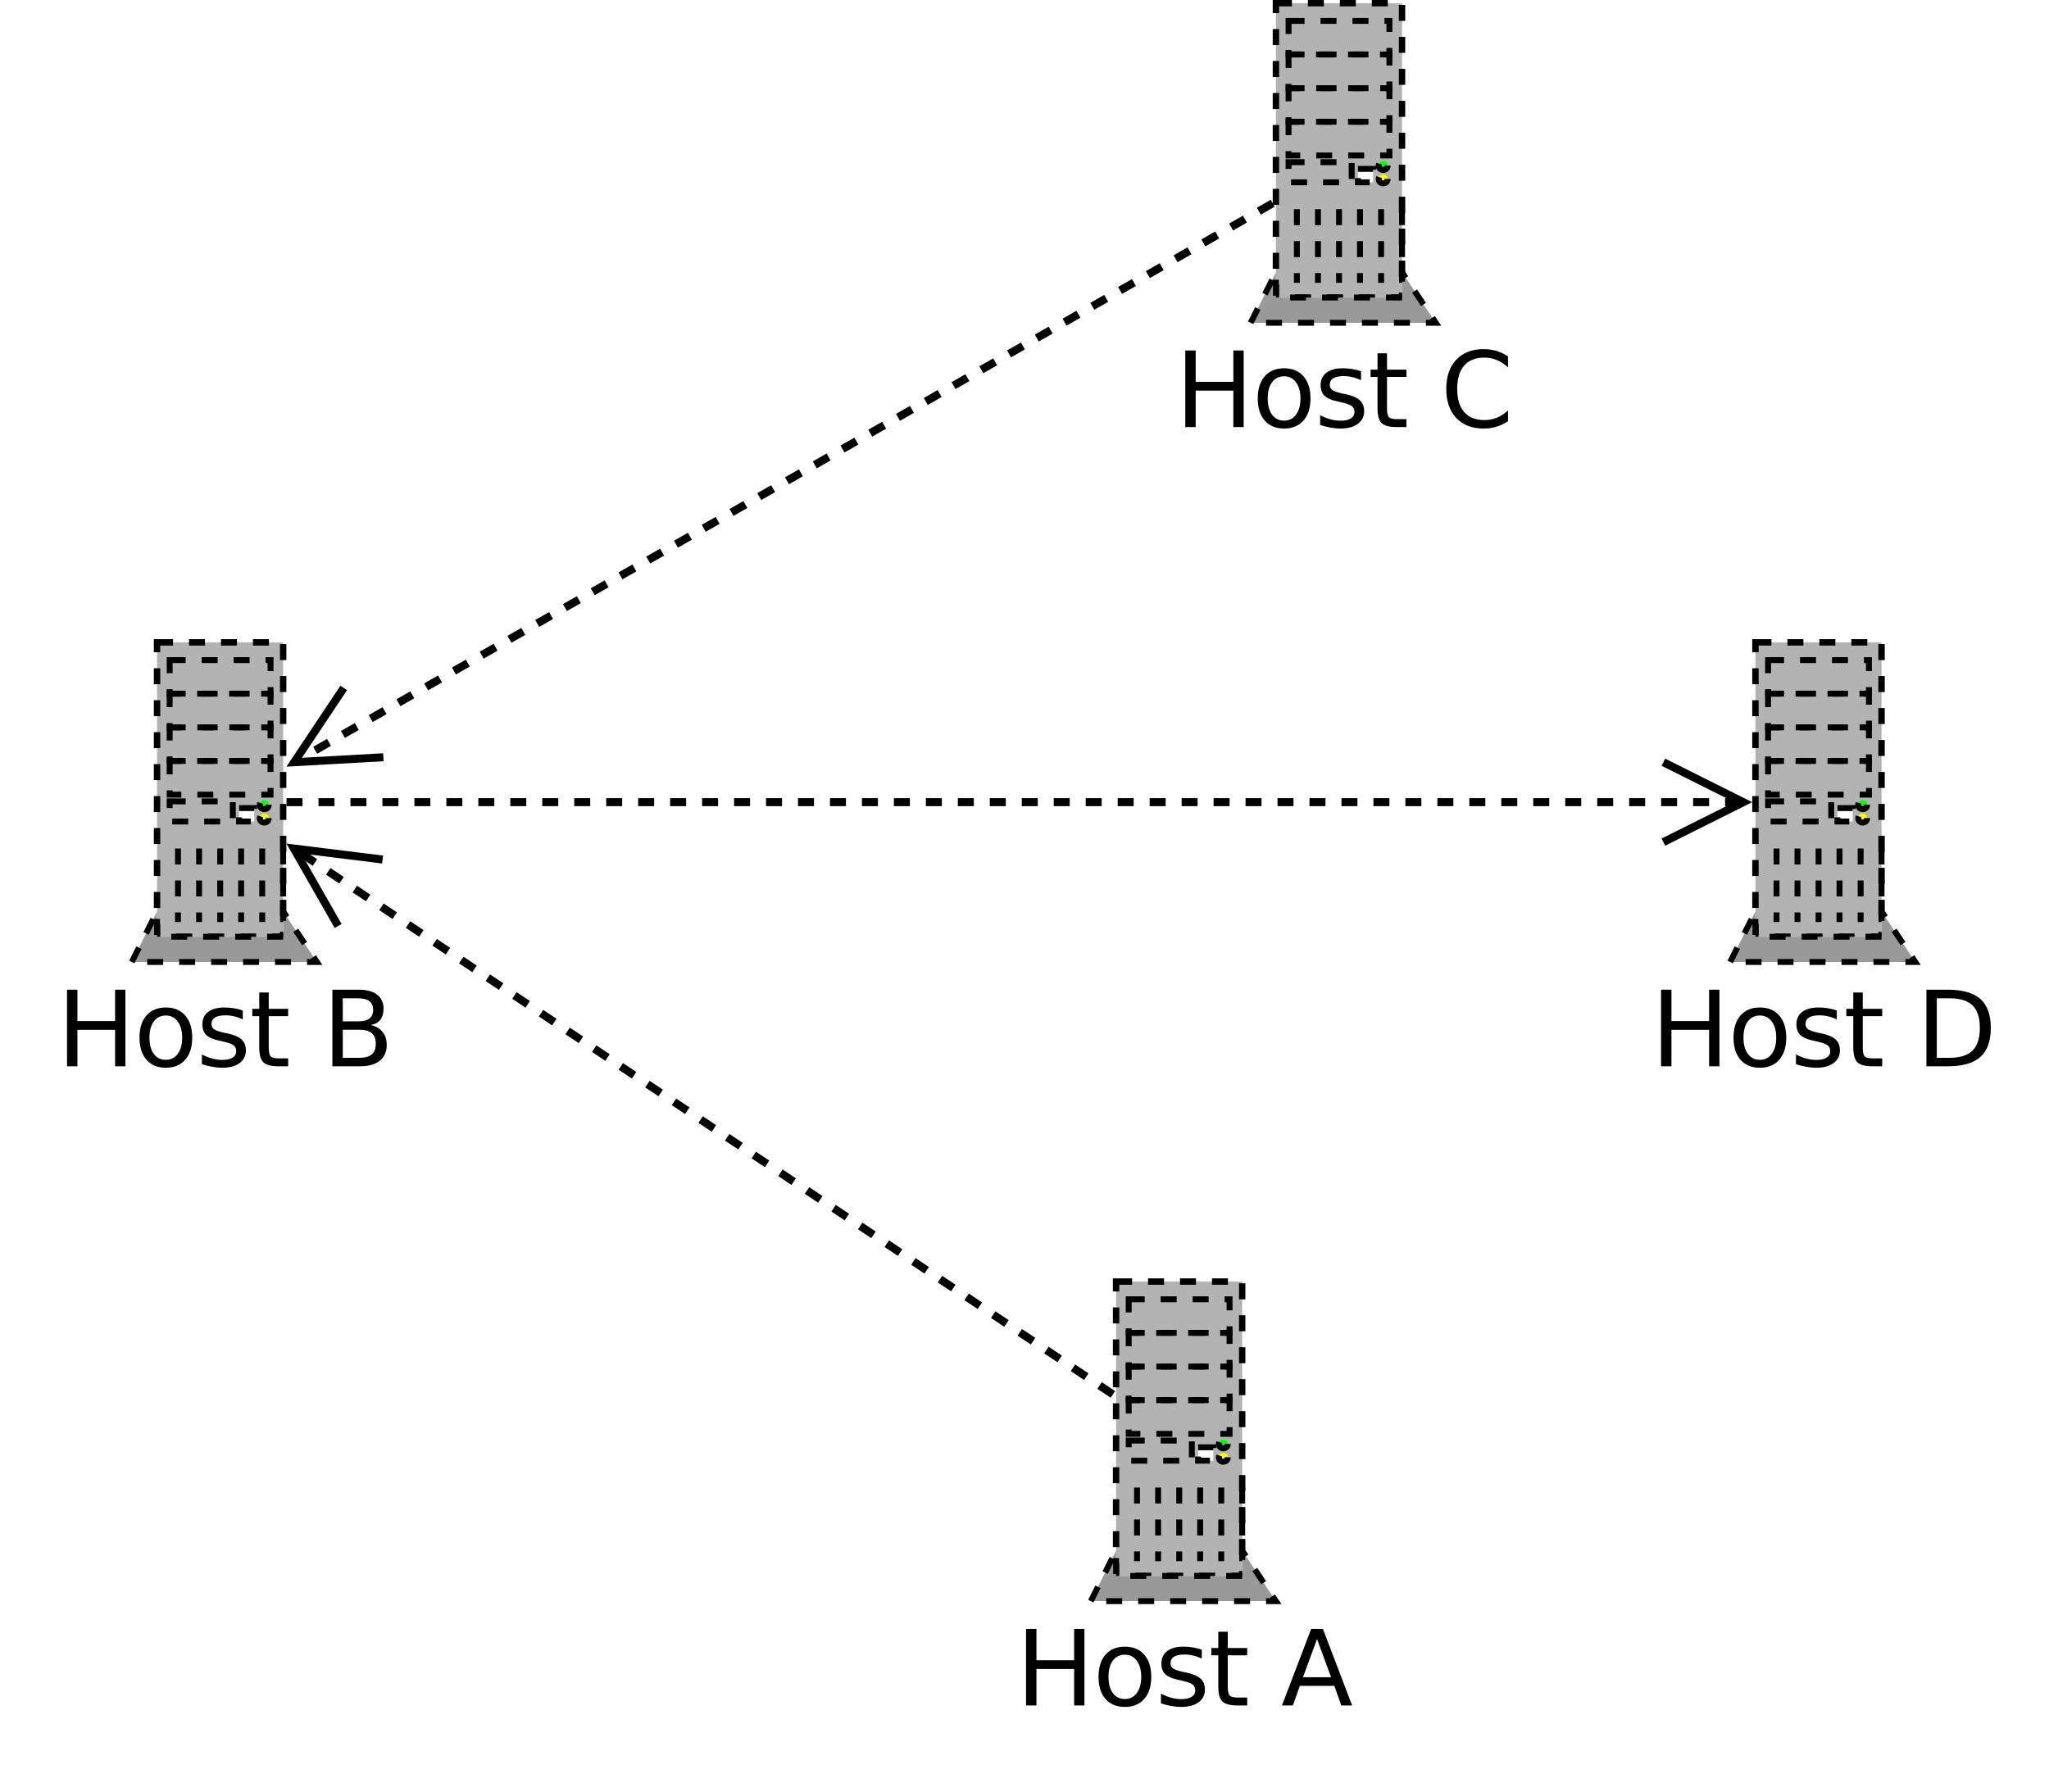 <?xml version="1.0" encoding="UTF-8"?>
<svg xmlns="http://www.w3.org/2000/svg" xmlns:xlink="http://www.w3.org/1999/xlink" width="351pt" height="307pt" viewBox="0 0 351 307" version="1.1">
<defs>
<g>
<symbol overflow="visible" id="glyph0-0">
<path style="stroke:none;" d="M 0.891 3.188 L 0.891 -12.688 L 9.891 -12.688 L 9.891 3.188 L 0.891 3.188 Z M 1.906 2.188 L 8.891 2.188 L 8.891 -11.688 L 1.906 -11.688 L 1.906 2.188 Z M 1.906 2.188 "/>
</symbol>
<symbol overflow="visible" id="glyph0-1">
<path style="stroke:none;" d="M 1.766 -13.125 L 3.547 -13.125 L 3.547 -7.75 L 10 -7.75 L 10 -13.125 L 11.766 -13.125 L 11.766 0 L 10 0 L 10 -6.25 L 3.547 -6.25 L 3.547 0 L 1.766 0 L 1.766 -13.125 Z M 1.766 -13.125 "/>
</symbol>
<symbol overflow="visible" id="glyph0-2">
<path style="stroke:none;" d="M 5.516 -8.703 C 4.641 -8.703 3.949 -8.363 3.453 -7.688 C 2.953 -7.02 2.703 -6.09 2.703 -4.906 C 2.703 -3.727 2.953 -2.801 3.453 -2.125 C 3.949 -1.445 4.641 -1.109 5.516 -1.109 C 6.367 -1.109 7.047 -1.445 7.547 -2.125 C 8.055 -2.809 8.312 -3.738 8.312 -4.906 C 8.312 -6.07 8.055 -6.992 7.547 -7.672 C 7.047 -8.355 6.367 -8.703 5.516 -8.703 Z M 5.516 -10.078 C 6.918 -10.078 8.023 -9.617 8.828 -8.703 C 9.629 -7.797 10.031 -6.527 10.031 -4.906 C 10.031 -3.301 9.629 -2.039 8.828 -1.125 C 8.023 -0.207 6.918 0.25 5.516 0.25 C 4.098 0.25 2.988 -0.207 2.188 -1.125 C 1.395 -2.039 1 -3.301 1 -4.906 C 1 -6.527 1.395 -7.797 2.188 -8.703 C 2.988 -9.617 4.098 -10.078 5.516 -10.078 Z M 5.516 -10.078 "/>
</symbol>
<symbol overflow="visible" id="glyph0-3">
<path style="stroke:none;" d="M 7.969 -9.547 L 7.969 -8.031 C 7.508 -8.258 7.035 -8.43 6.547 -8.547 C 6.055 -8.668 5.543 -8.734 5.016 -8.734 C 4.211 -8.734 3.605 -8.605 3.203 -8.359 C 2.805 -8.109 2.609 -7.738 2.609 -7.25 C 2.609 -6.875 2.75 -6.574 3.031 -6.359 C 3.32 -6.148 3.898 -5.945 4.766 -5.75 L 5.328 -5.641 C 6.473 -5.391 7.285 -5.039 7.766 -4.594 C 8.254 -4.145 8.5 -3.52 8.5 -2.719 C 8.5 -1.801 8.133 -1.074 7.406 -0.547 C 6.688 -0.016 5.695 0.25 4.438 0.25 C 3.906 0.25 3.352 0.195 2.781 0.094 C 2.207 0 1.602 -0.148 0.969 -0.359 L 0.969 -2.031 C 1.57 -1.719 2.16 -1.48 2.734 -1.328 C 3.316 -1.172 3.895 -1.094 4.469 -1.094 C 5.227 -1.094 5.812 -1.223 6.219 -1.484 C 6.633 -1.742 6.844 -2.113 6.844 -2.594 C 6.844 -3.027 6.691 -3.363 6.391 -3.594 C 6.098 -3.832 5.449 -4.062 4.453 -4.281 L 3.891 -4.406 C 2.879 -4.621 2.148 -4.945 1.703 -5.375 C 1.266 -5.809 1.047 -6.414 1.047 -7.188 C 1.047 -8.102 1.375 -8.812 2.031 -9.312 C 2.684 -9.82 3.617 -10.078 4.828 -10.078 C 5.418 -10.078 5.977 -10.027 6.5 -9.938 C 7.027 -9.852 7.52 -9.723 7.969 -9.547 Z M 7.969 -9.547 "/>
</symbol>
<symbol overflow="visible" id="glyph0-4">
<path style="stroke:none;" d="M 3.297 -12.641 L 3.297 -9.844 L 6.625 -9.844 L 6.625 -8.594 L 3.297 -8.594 L 3.297 -3.25 C 3.297 -2.445 3.406 -1.93 3.625 -1.703 C 3.84 -1.473 4.289 -1.359 4.969 -1.359 L 6.625 -1.359 L 6.625 0 L 4.969 0 C 3.719 0 2.852 -0.227 2.375 -0.688 C 1.906 -1.152 1.672 -2.008 1.672 -3.25 L 1.672 -8.594 L 0.484 -8.594 L 0.484 -9.844 L 1.672 -9.844 L 1.672 -12.641 L 3.297 -12.641 Z M 3.297 -12.641 "/>
</symbol>
<symbol overflow="visible" id="glyph0-5">
<path style="stroke:none;" d=""/>
</symbol>
<symbol overflow="visible" id="glyph0-6">
<path style="stroke:none;" d="M 6.156 -11.375 L 3.75 -4.844 L 8.562 -4.844 L 6.156 -11.375 Z M 5.156 -13.125 L 7.156 -13.125 L 12.172 0 L 10.312 0 L 9.125 -3.359 L 3.203 -3.359 L 2.016 0 L 0.141 0 L 5.156 -13.125 Z M 5.156 -13.125 "/>
</symbol>
<symbol overflow="visible" id="glyph0-7">
<path style="stroke:none;" d="M 3.547 -6.266 L 3.547 -1.453 L 6.391 -1.453 C 7.348 -1.453 8.055 -1.648 8.516 -2.047 C 8.973 -2.441 9.203 -3.051 9.203 -3.875 C 9.203 -4.684 8.973 -5.285 8.516 -5.672 C 8.055 -6.066 7.348 -6.266 6.391 -6.266 L 3.547 -6.266 Z M 3.547 -11.656 L 3.547 -7.703 L 6.172 -7.703 C 7.035 -7.703 7.68 -7.863 8.109 -8.188 C 8.535 -8.52 8.75 -9.02 8.75 -9.688 C 8.75 -10.34 8.535 -10.832 8.109 -11.156 C 7.68 -11.488 7.035 -11.656 6.172 -11.656 L 3.547 -11.656 Z M 1.766 -13.125 L 6.297 -13.125 C 7.648 -13.125 8.691 -12.84 9.422 -12.281 C 10.16 -11.719 10.531 -10.914 10.531 -9.875 C 10.531 -9.07 10.34 -8.43 9.969 -7.953 C 9.594 -7.484 9.039 -7.191 8.312 -7.078 C 9.184 -6.891 9.863 -6.496 10.344 -5.906 C 10.832 -5.312 11.078 -4.566 11.078 -3.672 C 11.078 -2.504 10.676 -1.598 9.875 -0.953 C 9.082 -0.316 7.949 0 6.484 0 L 1.766 0 L 1.766 -13.125 Z M 1.766 -13.125 "/>
</symbol>
<symbol overflow="visible" id="glyph0-8">
<path style="stroke:none;" d="M 11.594 -12.109 L 11.594 -10.234 C 11 -10.793 10.363 -11.211 9.688 -11.484 C 9.008 -11.762 8.289 -11.906 7.531 -11.906 C 6.031 -11.906 4.879 -11.445 4.078 -10.531 C 3.285 -9.613 2.891 -8.285 2.891 -6.547 C 2.891 -4.816 3.285 -3.492 4.078 -2.578 C 4.879 -1.66 6.031 -1.203 7.531 -1.203 C 8.289 -1.203 9.008 -1.336 9.688 -1.609 C 10.363 -1.887 11 -2.305 11.594 -2.859 L 11.594 -1.016 C 10.969 -0.586 10.305 -0.27 9.609 -0.062 C 8.922 0.145 8.191 0.25 7.422 0.25 C 5.43 0.25 3.863 -0.352 2.719 -1.562 C 1.582 -2.777 1.016 -4.441 1.016 -6.547 C 1.016 -8.66 1.582 -10.32 2.719 -11.531 C 3.863 -12.746 5.43 -13.359 7.422 -13.359 C 8.199 -13.359 8.938 -13.254 9.625 -13.047 C 10.32 -12.836 10.977 -12.523 11.594 -12.109 Z M 11.594 -12.109 "/>
</symbol>
<symbol overflow="visible" id="glyph0-9">
<path style="stroke:none;" d="M 3.547 -11.656 L 3.547 -1.453 L 5.688 -1.453 C 7.496 -1.453 8.82 -1.863 9.656 -2.688 C 10.496 -3.508 10.922 -4.805 10.922 -6.578 C 10.922 -8.336 10.496 -9.625 9.656 -10.438 C 8.82 -11.246 7.496 -11.656 5.688 -11.656 L 3.547 -11.656 Z M 1.766 -13.125 L 5.422 -13.125 C 7.961 -13.125 9.828 -12.59 11.016 -11.531 C 12.199 -10.477 12.797 -8.824 12.797 -6.578 C 12.797 -4.316 12.195 -2.652 11 -1.594 C 9.812 -0.531 7.949 0 5.422 0 L 1.766 0 L 1.766 -13.125 Z M 1.766 -13.125 "/>
</symbol>
</g>
</defs>
<g id="surface0">
<rect x="0" y="0" width="351" height="307" style="fill:rgb(100%,100%,100%);fill-opacity:1;stroke:none;"/>
<path style="fill-rule:evenodd;fill:rgb(70.196%,70.196%,70.196%);fill-opacity:1;stroke-width:0.04;stroke-linecap:butt;stroke-linejoin:miter;stroke:rgb(0%,0%,0%);stroke-opacity:1;stroke-dasharray:0.1,0.1;stroke-miterlimit:10;" d="M 13.158 16 L 13.947 16 L 13.947 17.842 L 13.158 17.842 Z M 13.158 16 " transform="matrix(27.381,0,0,27.381,-169.091,-218.504)"/>
<path style="fill:none;stroke-width:0.037;stroke-linecap:butt;stroke-linejoin:miter;stroke:rgb(0%,0%,0%);stroke-opacity:1;stroke-dasharray:0.1,0.1;stroke-miterlimit:10;" d="M 13.237 16.111 L 13.868 16.111 L 13.868 16.321 L 13.237 16.321 Z M 13.237 16.111 " transform="matrix(27.381,0,0,27.381,-169.091,-218.504)"/>
<path style="fill:none;stroke-width:0.037;stroke-linecap:butt;stroke-linejoin:miter;stroke:rgb(0%,0%,0%);stroke-opacity:1;stroke-dasharray:0.1,0.1;stroke-miterlimit:10;" d="M 13.237 16.321 L 13.868 16.321 L 13.868 16.532 L 13.237 16.532 Z M 13.237 16.321 " transform="matrix(27.381,0,0,27.381,-169.091,-218.504)"/>
<path style="fill:none;stroke-width:0.037;stroke-linecap:butt;stroke-linejoin:miter;stroke:rgb(0%,0%,0%);stroke-opacity:1;stroke-dasharray:0.1,0.1;stroke-miterlimit:10;" d="M 13.237 16.532 L 13.868 16.532 L 13.868 16.742 L 13.237 16.742 Z M 13.237 16.532 " transform="matrix(27.381,0,0,27.381,-169.091,-218.504)"/>
<path style="fill:none;stroke-width:0.037;stroke-linecap:butt;stroke-linejoin:miter;stroke:rgb(0%,0%,0%);stroke-opacity:1;stroke-dasharray:0.1,0.1;stroke-miterlimit:10;" d="M 13.237 16.742 L 13.868 16.742 L 13.868 16.953 L 13.237 16.953 Z M 13.237 16.742 " transform="matrix(27.381,0,0,27.381,-169.091,-218.504)"/>
<path style="fill:none;stroke-width:0.037;stroke-linecap:butt;stroke-linejoin:miter;stroke:rgb(0%,0%,0%);stroke-opacity:1;stroke-dasharray:0.1,0.1;stroke-miterlimit:10;" d="M 13.237 16.995 L 13.632 16.995 L 13.632 17.121 L 13.237 17.121 Z M 13.237 16.995 " transform="matrix(27.381,0,0,27.381,-169.091,-218.504)"/>
<path style="fill-rule:evenodd;fill:rgb(0%,100%,0%);fill-opacity:1;stroke-width:0.037;stroke-linecap:butt;stroke-linejoin:miter;stroke:rgb(0%,0%,0%);stroke-opacity:1;stroke-dasharray:0.1,0.1;stroke-miterlimit:10;" d="M 13.857 17.016 C 13.857 17.053 13.801 17.053 13.801 17.016 C 13.801 16.979 13.857 16.979 13.857 17.016 " transform="matrix(27.381,0,0,27.381,-169.091,-218.504)"/>
<path style="fill-rule:evenodd;fill:rgb(100%,100%,0%);fill-opacity:1;stroke-width:0.037;stroke-linecap:butt;stroke-linejoin:miter;stroke:rgb(0%,0%,0%);stroke-opacity:1;stroke-dasharray:0.1,0.1;stroke-miterlimit:10;" d="M 13.857 17.1 C 13.857 17.137 13.801 17.137 13.801 17.1 C 13.801 17.063 13.857 17.063 13.857 17.1 " transform="matrix(27.381,0,0,27.381,-169.091,-218.504)"/>
<path style="fill-rule:evenodd;fill:rgb(100%,100%,100%);fill-opacity:1;stroke-width:0.037;stroke-linecap:butt;stroke-linejoin:miter;stroke:rgb(0%,0%,0%);stroke-opacity:1;stroke-dasharray:0.1,0.1;stroke-miterlimit:10;" d="M 13.671 17.037 L 13.766 17.037 L 13.766 17.121 L 13.671 17.121 Z M 13.671 17.037 " transform="matrix(27.381,0,0,27.381,-169.091,-218.504)"/>
<path style="fill:none;stroke-width:0.037;stroke-linecap:butt;stroke-linejoin:miter;stroke:rgb(0%,0%,0%);stroke-opacity:1;stroke-dasharray:0.1,0.1;stroke-miterlimit:10;" d="M 13.289 17.289 L 13.289 17.75 " transform="matrix(27.381,0,0,27.381,-169.091,-218.504)"/>
<path style="fill:none;stroke-width:0.037;stroke-linecap:butt;stroke-linejoin:miter;stroke:rgb(0%,0%,0%);stroke-opacity:1;stroke-dasharray:0.1,0.1;stroke-miterlimit:10;" d="M 13.421 17.289 L 13.421 17.75 " transform="matrix(27.381,0,0,27.381,-169.091,-218.504)"/>
<path style="fill:none;stroke-width:0.037;stroke-linecap:butt;stroke-linejoin:miter;stroke:rgb(0%,0%,0%);stroke-opacity:1;stroke-dasharray:0.1,0.1;stroke-miterlimit:10;" d="M 13.553 17.289 L 13.553 17.75 " transform="matrix(27.381,0,0,27.381,-169.091,-218.504)"/>
<path style="fill:none;stroke-width:0.037;stroke-linecap:butt;stroke-linejoin:miter;stroke:rgb(0%,0%,0%);stroke-opacity:1;stroke-dasharray:0.1,0.1;stroke-miterlimit:10;" d="M 13.684 17.289 L 13.684 17.75 " transform="matrix(27.381,0,0,27.381,-169.091,-218.504)"/>
<path style="fill:none;stroke-width:0.037;stroke-linecap:butt;stroke-linejoin:miter;stroke:rgb(0%,0%,0%);stroke-opacity:1;stroke-dasharray:0.1,0.1;stroke-miterlimit:10;" d="M 13.816 17.289 L 13.816 17.75 " transform="matrix(27.381,0,0,27.381,-169.091,-218.504)"/>
<path style="fill:none;stroke-width:0.037;stroke-linecap:butt;stroke-linejoin:miter;stroke:rgb(0%,0%,0%);stroke-opacity:1;stroke-dasharray:0.1,0.1;stroke-miterlimit:10;" d="M 13.947 17.289 L 13.947 17.75 " transform="matrix(27.381,0,0,27.381,-169.091,-218.504)"/>
<path style="fill-rule:evenodd;fill:rgb(60%,60%,60%);fill-opacity:1;stroke-width:0.037;stroke-linecap:butt;stroke-linejoin:miter;stroke:rgb(0%,0%,0%);stroke-opacity:1;stroke-dasharray:0.1,0.1;stroke-miterlimit:10;" d="M 13 18 L 13.158 17.684 L 13.158 17.842 L 13.947 17.842 L 13.947 17.684 L 14.158 18 L 13 18 Z M 13 18 " transform="matrix(27.381,0,0,27.381,-169.091,-218.504)"/>
<g style="fill:rgb(0%,0%,0%);fill-opacity:1;">
  <use xlink:href="#glyph0-1" x="174" y="292.23"/>
  <use xlink:href="#glyph0-2" x="187.183" y="292.23"/>
  <use xlink:href="#glyph0-3" x="197.905" y="292.23"/>
  <use xlink:href="#glyph0-4" x="207.024" y="292.23"/>
  <use xlink:href="#glyph0-5" x="213.896" y="292.23"/>
  <use xlink:href="#glyph0-6" x="219.457" y="292.23"/>
</g>
<path style="fill-rule:evenodd;fill:rgb(70.196%,70.196%,70.196%);fill-opacity:1;stroke-width:0.04;stroke-linecap:butt;stroke-linejoin:miter;stroke:rgb(0%,0%,0%);stroke-opacity:1;stroke-dasharray:0.1,0.1;stroke-miterlimit:10;" d="M 7.158 12 L 7.947 12 L 7.947 13.842 L 7.158 13.842 Z M 7.158 12 " transform="matrix(27.381,0,0,27.381,-169.091,-218.504)"/>
<path style="fill:none;stroke-width:0.037;stroke-linecap:butt;stroke-linejoin:miter;stroke:rgb(0%,0%,0%);stroke-opacity:1;stroke-dasharray:0.1,0.1;stroke-miterlimit:10;" d="M 7.237 12.111 L 7.868 12.111 L 7.868 12.321 L 7.237 12.321 Z M 7.237 12.111 " transform="matrix(27.381,0,0,27.381,-169.091,-218.504)"/>
<path style="fill:none;stroke-width:0.037;stroke-linecap:butt;stroke-linejoin:miter;stroke:rgb(0%,0%,0%);stroke-opacity:1;stroke-dasharray:0.1,0.1;stroke-miterlimit:10;" d="M 7.237 12.321 L 7.868 12.321 L 7.868 12.532 L 7.237 12.532 Z M 7.237 12.321 " transform="matrix(27.381,0,0,27.381,-169.091,-218.504)"/>
<path style="fill:none;stroke-width:0.037;stroke-linecap:butt;stroke-linejoin:miter;stroke:rgb(0%,0%,0%);stroke-opacity:1;stroke-dasharray:0.1,0.1;stroke-miterlimit:10;" d="M 7.237 12.532 L 7.868 12.532 L 7.868 12.742 L 7.237 12.742 Z M 7.237 12.532 " transform="matrix(27.381,0,0,27.381,-169.091,-218.504)"/>
<path style="fill:none;stroke-width:0.037;stroke-linecap:butt;stroke-linejoin:miter;stroke:rgb(0%,0%,0%);stroke-opacity:1;stroke-dasharray:0.1,0.1;stroke-miterlimit:10;" d="M 7.237 12.742 L 7.868 12.742 L 7.868 12.953 L 7.237 12.953 Z M 7.237 12.742 " transform="matrix(27.381,0,0,27.381,-169.091,-218.504)"/>
<path style="fill:none;stroke-width:0.037;stroke-linecap:butt;stroke-linejoin:miter;stroke:rgb(0%,0%,0%);stroke-opacity:1;stroke-dasharray:0.1,0.1;stroke-miterlimit:10;" d="M 7.237 12.995 L 7.632 12.995 L 7.632 13.121 L 7.237 13.121 Z M 7.237 12.995 " transform="matrix(27.381,0,0,27.381,-169.091,-218.504)"/>
<path style="fill-rule:evenodd;fill:rgb(0%,100%,0%);fill-opacity:1;stroke-width:0.037;stroke-linecap:butt;stroke-linejoin:miter;stroke:rgb(0%,0%,0%);stroke-opacity:1;stroke-dasharray:0.1,0.1;stroke-miterlimit:10;" d="M 7.857 13.016 C 7.857 13.053 7.801 13.053 7.801 13.016 C 7.801 12.979 7.857 12.979 7.857 13.016 " transform="matrix(27.381,0,0,27.381,-169.091,-218.504)"/>
<path style="fill-rule:evenodd;fill:rgb(100%,100%,0%);fill-opacity:1;stroke-width:0.037;stroke-linecap:butt;stroke-linejoin:miter;stroke:rgb(0%,0%,0%);stroke-opacity:1;stroke-dasharray:0.1,0.1;stroke-miterlimit:10;" d="M 7.857 13.1 C 7.857 13.137 7.801 13.137 7.801 13.1 C 7.801 13.063 7.857 13.063 7.857 13.1 " transform="matrix(27.381,0,0,27.381,-169.091,-218.504)"/>
<path style="fill-rule:evenodd;fill:rgb(100%,100%,100%);fill-opacity:1;stroke-width:0.037;stroke-linecap:butt;stroke-linejoin:miter;stroke:rgb(0%,0%,0%);stroke-opacity:1;stroke-dasharray:0.1,0.1;stroke-miterlimit:10;" d="M 7.671 13.037 L 7.766 13.037 L 7.766 13.121 L 7.671 13.121 Z M 7.671 13.037 " transform="matrix(27.381,0,0,27.381,-169.091,-218.504)"/>
<path style="fill:none;stroke-width:0.037;stroke-linecap:butt;stroke-linejoin:miter;stroke:rgb(0%,0%,0%);stroke-opacity:1;stroke-dasharray:0.1,0.1;stroke-miterlimit:10;" d="M 7.289 13.29 L 7.289 13.75 " transform="matrix(27.381,0,0,27.381,-169.091,-218.504)"/>
<path style="fill:none;stroke-width:0.037;stroke-linecap:butt;stroke-linejoin:miter;stroke:rgb(0%,0%,0%);stroke-opacity:1;stroke-dasharray:0.1,0.1;stroke-miterlimit:10;" d="M 7.421 13.29 L 7.421 13.75 " transform="matrix(27.381,0,0,27.381,-169.091,-218.504)"/>
<path style="fill:none;stroke-width:0.037;stroke-linecap:butt;stroke-linejoin:miter;stroke:rgb(0%,0%,0%);stroke-opacity:1;stroke-dasharray:0.1,0.1;stroke-miterlimit:10;" d="M 7.553 13.29 L 7.553 13.75 " transform="matrix(27.381,0,0,27.381,-169.091,-218.504)"/>
<path style="fill:none;stroke-width:0.037;stroke-linecap:butt;stroke-linejoin:miter;stroke:rgb(0%,0%,0%);stroke-opacity:1;stroke-dasharray:0.1,0.1;stroke-miterlimit:10;" d="M 7.684 13.29 L 7.684 13.75 " transform="matrix(27.381,0,0,27.381,-169.091,-218.504)"/>
<path style="fill:none;stroke-width:0.037;stroke-linecap:butt;stroke-linejoin:miter;stroke:rgb(0%,0%,0%);stroke-opacity:1;stroke-dasharray:0.1,0.1;stroke-miterlimit:10;" d="M 7.816 13.29 L 7.816 13.75 " transform="matrix(27.381,0,0,27.381,-169.091,-218.504)"/>
<path style="fill:none;stroke-width:0.037;stroke-linecap:butt;stroke-linejoin:miter;stroke:rgb(0%,0%,0%);stroke-opacity:1;stroke-dasharray:0.1,0.1;stroke-miterlimit:10;" d="M 7.947 13.29 L 7.947 13.75 " transform="matrix(27.381,0,0,27.381,-169.091,-218.504)"/>
<path style="fill-rule:evenodd;fill:rgb(60%,60%,60%);fill-opacity:1;stroke-width:0.037;stroke-linecap:butt;stroke-linejoin:miter;stroke:rgb(0%,0%,0%);stroke-opacity:1;stroke-dasharray:0.1,0.1;stroke-miterlimit:10;" d="M 7 14 L 7.158 13.684 L 7.158 13.842 L 7.947 13.842 L 7.947 13.684 L 8.158 14 L 7 14 Z M 7 14 " transform="matrix(27.381,0,0,27.381,-169.091,-218.504)"/>
<g style="fill:rgb(0%,0%,0%);fill-opacity:1;">
  <use xlink:href="#glyph0-1" x="9.715" y="182.707"/>
  <use xlink:href="#glyph0-2" x="22.898" y="182.707"/>
  <use xlink:href="#glyph0-3" x="33.62" y="182.707"/>
  <use xlink:href="#glyph0-4" x="42.738" y="182.707"/>
  <use xlink:href="#glyph0-5" x="49.61" y="182.707"/>
  <use xlink:href="#glyph0-7" x="55.172" y="182.707"/>
</g>
<path style="fill-rule:evenodd;fill:rgb(70.196%,70.196%,70.196%);fill-opacity:1;stroke-width:0.04;stroke-linecap:butt;stroke-linejoin:miter;stroke:rgb(0%,0%,0%);stroke-opacity:1;stroke-dasharray:0.1,0.1;stroke-miterlimit:10;" d="M 14.158 8 L 14.947 8 L 14.947 9.842 L 14.158 9.842 Z M 14.158 8 " transform="matrix(27.381,0,0,27.381,-169.091,-218.504)"/>
<path style="fill:none;stroke-width:0.037;stroke-linecap:butt;stroke-linejoin:miter;stroke:rgb(0%,0%,0%);stroke-opacity:1;stroke-dasharray:0.1,0.1;stroke-miterlimit:10;" d="M 14.237 8.111 L 14.868 8.111 L 14.868 8.321 L 14.237 8.321 Z M 14.237 8.111 " transform="matrix(27.381,0,0,27.381,-169.091,-218.504)"/>
<path style="fill:none;stroke-width:0.037;stroke-linecap:butt;stroke-linejoin:miter;stroke:rgb(0%,0%,0%);stroke-opacity:1;stroke-dasharray:0.1,0.1;stroke-miterlimit:10;" d="M 14.237 8.321 L 14.868 8.321 L 14.868 8.532 L 14.237 8.532 Z M 14.237 8.321 " transform="matrix(27.381,0,0,27.381,-169.091,-218.504)"/>
<path style="fill:none;stroke-width:0.037;stroke-linecap:butt;stroke-linejoin:miter;stroke:rgb(0%,0%,0%);stroke-opacity:1;stroke-dasharray:0.1,0.1;stroke-miterlimit:10;" d="M 14.237 8.532 L 14.868 8.532 L 14.868 8.742 L 14.237 8.742 Z M 14.237 8.532 " transform="matrix(27.381,0,0,27.381,-169.091,-218.504)"/>
<path style="fill:none;stroke-width:0.037;stroke-linecap:butt;stroke-linejoin:miter;stroke:rgb(0%,0%,0%);stroke-opacity:1;stroke-dasharray:0.1,0.1;stroke-miterlimit:10;" d="M 14.237 8.742 L 14.868 8.742 L 14.868 8.953 L 14.237 8.953 Z M 14.237 8.742 " transform="matrix(27.381,0,0,27.381,-169.091,-218.504)"/>
<path style="fill:none;stroke-width:0.037;stroke-linecap:butt;stroke-linejoin:miter;stroke:rgb(0%,0%,0%);stroke-opacity:1;stroke-dasharray:0.1,0.1;stroke-miterlimit:10;" d="M 14.237 8.995 L 14.632 8.995 L 14.632 9.121 L 14.237 9.121 Z M 14.237 8.995 " transform="matrix(27.381,0,0,27.381,-169.091,-218.504)"/>
<path style="fill-rule:evenodd;fill:rgb(0%,100%,0%);fill-opacity:1;stroke-width:0.037;stroke-linecap:butt;stroke-linejoin:miter;stroke:rgb(0%,0%,0%);stroke-opacity:1;stroke-dasharray:0.1,0.1;stroke-miterlimit:10;" d="M 14.857 9.016 C 14.857 9.053 14.801 9.053 14.801 9.016 C 14.801 8.979 14.857 8.979 14.857 9.016 " transform="matrix(27.381,0,0,27.381,-169.091,-218.504)"/>
<path style="fill-rule:evenodd;fill:rgb(100%,100%,0%);fill-opacity:1;stroke-width:0.037;stroke-linecap:butt;stroke-linejoin:miter;stroke:rgb(0%,0%,0%);stroke-opacity:1;stroke-dasharray:0.1,0.1;stroke-miterlimit:10;" d="M 14.857 9.1 C 14.857 9.137 14.801 9.137 14.801 9.1 C 14.801 9.063 14.857 9.063 14.857 9.1 " transform="matrix(27.381,0,0,27.381,-169.091,-218.504)"/>
<path style="fill-rule:evenodd;fill:rgb(100%,100%,100%);fill-opacity:1;stroke-width:0.037;stroke-linecap:butt;stroke-linejoin:miter;stroke:rgb(0%,0%,0%);stroke-opacity:1;stroke-dasharray:0.1,0.1;stroke-miterlimit:10;" d="M 14.671 9.037 L 14.766 9.037 L 14.766 9.121 L 14.671 9.121 Z M 14.671 9.037 " transform="matrix(27.381,0,0,27.381,-169.091,-218.504)"/>
<path style="fill:none;stroke-width:0.037;stroke-linecap:butt;stroke-linejoin:miter;stroke:rgb(0%,0%,0%);stroke-opacity:1;stroke-dasharray:0.1,0.1;stroke-miterlimit:10;" d="M 14.289 9.289 L 14.289 9.75 " transform="matrix(27.381,0,0,27.381,-169.091,-218.504)"/>
<path style="fill:none;stroke-width:0.037;stroke-linecap:butt;stroke-linejoin:miter;stroke:rgb(0%,0%,0%);stroke-opacity:1;stroke-dasharray:0.1,0.1;stroke-miterlimit:10;" d="M 14.421 9.289 L 14.421 9.75 " transform="matrix(27.381,0,0,27.381,-169.091,-218.504)"/>
<path style="fill:none;stroke-width:0.037;stroke-linecap:butt;stroke-linejoin:miter;stroke:rgb(0%,0%,0%);stroke-opacity:1;stroke-dasharray:0.1,0.1;stroke-miterlimit:10;" d="M 14.553 9.289 L 14.553 9.75 " transform="matrix(27.381,0,0,27.381,-169.091,-218.504)"/>
<path style="fill:none;stroke-width:0.037;stroke-linecap:butt;stroke-linejoin:miter;stroke:rgb(0%,0%,0%);stroke-opacity:1;stroke-dasharray:0.1,0.1;stroke-miterlimit:10;" d="M 14.684 9.289 L 14.684 9.75 " transform="matrix(27.381,0,0,27.381,-169.091,-218.504)"/>
<path style="fill:none;stroke-width:0.037;stroke-linecap:butt;stroke-linejoin:miter;stroke:rgb(0%,0%,0%);stroke-opacity:1;stroke-dasharray:0.1,0.1;stroke-miterlimit:10;" d="M 14.816 9.289 L 14.816 9.75 " transform="matrix(27.381,0,0,27.381,-169.091,-218.504)"/>
<path style="fill:none;stroke-width:0.037;stroke-linecap:butt;stroke-linejoin:miter;stroke:rgb(0%,0%,0%);stroke-opacity:1;stroke-dasharray:0.1,0.1;stroke-miterlimit:10;" d="M 14.947 9.289 L 14.947 9.75 " transform="matrix(27.381,0,0,27.381,-169.091,-218.504)"/>
<path style="fill-rule:evenodd;fill:rgb(60%,60%,60%);fill-opacity:1;stroke-width:0.037;stroke-linecap:butt;stroke-linejoin:miter;stroke:rgb(0%,0%,0%);stroke-opacity:1;stroke-dasharray:0.1,0.1;stroke-miterlimit:10;" d="M 14 10 L 14.158 9.684 L 14.158 9.842 L 14.947 9.842 L 14.947 9.684 L 15.158 10 L 14 10 Z M 14 10 " transform="matrix(27.381,0,0,27.381,-169.091,-218.504)"/>
<g style="fill:rgb(0%,0%,0%);fill-opacity:1;">
  <use xlink:href="#glyph0-1" x="201.277" y="73.18"/>
  <use xlink:href="#glyph0-2" x="214.46" y="73.18"/>
  <use xlink:href="#glyph0-3" x="225.183" y="73.18"/>
  <use xlink:href="#glyph0-4" x="234.301" y="73.18"/>
  <use xlink:href="#glyph0-5" x="241.173" y="73.18"/>
  <use xlink:href="#glyph0-8" x="246.735" y="73.18"/>
</g>
<path style="fill-rule:evenodd;fill:rgb(70.196%,70.196%,70.196%);fill-opacity:1;stroke-width:0.04;stroke-linecap:butt;stroke-linejoin:miter;stroke:rgb(0%,0%,0%);stroke-opacity:1;stroke-dasharray:0.1,0.1;stroke-miterlimit:10;" d="M 17.158 12 L 17.947 12 L 17.947 13.842 L 17.158 13.842 Z M 17.158 12 " transform="matrix(27.381,0,0,27.381,-169.091,-218.504)"/>
<path style="fill:none;stroke-width:0.037;stroke-linecap:butt;stroke-linejoin:miter;stroke:rgb(0%,0%,0%);stroke-opacity:1;stroke-dasharray:0.1,0.1;stroke-miterlimit:10;" d="M 17.237 12.111 L 17.868 12.111 L 17.868 12.321 L 17.237 12.321 Z M 17.237 12.111 " transform="matrix(27.381,0,0,27.381,-169.091,-218.504)"/>
<path style="fill:none;stroke-width:0.037;stroke-linecap:butt;stroke-linejoin:miter;stroke:rgb(0%,0%,0%);stroke-opacity:1;stroke-dasharray:0.1,0.1;stroke-miterlimit:10;" d="M 17.237 12.321 L 17.868 12.321 L 17.868 12.532 L 17.237 12.532 Z M 17.237 12.321 " transform="matrix(27.381,0,0,27.381,-169.091,-218.504)"/>
<path style="fill:none;stroke-width:0.037;stroke-linecap:butt;stroke-linejoin:miter;stroke:rgb(0%,0%,0%);stroke-opacity:1;stroke-dasharray:0.1,0.1;stroke-miterlimit:10;" d="M 17.237 12.532 L 17.868 12.532 L 17.868 12.742 L 17.237 12.742 Z M 17.237 12.532 " transform="matrix(27.381,0,0,27.381,-169.091,-218.504)"/>
<path style="fill:none;stroke-width:0.037;stroke-linecap:butt;stroke-linejoin:miter;stroke:rgb(0%,0%,0%);stroke-opacity:1;stroke-dasharray:0.1,0.1;stroke-miterlimit:10;" d="M 17.237 12.742 L 17.868 12.742 L 17.868 12.953 L 17.237 12.953 Z M 17.237 12.742 " transform="matrix(27.381,0,0,27.381,-169.091,-218.504)"/>
<path style="fill:none;stroke-width:0.037;stroke-linecap:butt;stroke-linejoin:miter;stroke:rgb(0%,0%,0%);stroke-opacity:1;stroke-dasharray:0.1,0.1;stroke-miterlimit:10;" d="M 17.237 12.995 L 17.632 12.995 L 17.632 13.121 L 17.237 13.121 Z M 17.237 12.995 " transform="matrix(27.381,0,0,27.381,-169.091,-218.504)"/>
<path style="fill-rule:evenodd;fill:rgb(0%,100%,0%);fill-opacity:1;stroke-width:0.037;stroke-linecap:butt;stroke-linejoin:miter;stroke:rgb(0%,0%,0%);stroke-opacity:1;stroke-dasharray:0.1,0.1;stroke-miterlimit:10;" d="M 17.857 13.016 C 17.857 13.053 17.801 13.053 17.801 13.016 C 17.801 12.979 17.857 12.979 17.857 13.016 " transform="matrix(27.381,0,0,27.381,-169.091,-218.504)"/>
<path style="fill-rule:evenodd;fill:rgb(100%,100%,0%);fill-opacity:1;stroke-width:0.037;stroke-linecap:butt;stroke-linejoin:miter;stroke:rgb(0%,0%,0%);stroke-opacity:1;stroke-dasharray:0.1,0.1;stroke-miterlimit:10;" d="M 17.857 13.1 C 17.857 13.137 17.801 13.137 17.801 13.1 C 17.801 13.063 17.857 13.063 17.857 13.1 " transform="matrix(27.381,0,0,27.381,-169.091,-218.504)"/>
<path style="fill-rule:evenodd;fill:rgb(100%,100%,100%);fill-opacity:1;stroke-width:0.037;stroke-linecap:butt;stroke-linejoin:miter;stroke:rgb(0%,0%,0%);stroke-opacity:1;stroke-dasharray:0.1,0.1;stroke-miterlimit:10;" d="M 17.671 13.037 L 17.766 13.037 L 17.766 13.121 L 17.671 13.121 Z M 17.671 13.037 " transform="matrix(27.381,0,0,27.381,-169.091,-218.504)"/>
<path style="fill:none;stroke-width:0.037;stroke-linecap:butt;stroke-linejoin:miter;stroke:rgb(0%,0%,0%);stroke-opacity:1;stroke-dasharray:0.1,0.1;stroke-miterlimit:10;" d="M 17.29 13.29 L 17.29 13.75 " transform="matrix(27.381,0,0,27.381,-169.091,-218.504)"/>
<path style="fill:none;stroke-width:0.037;stroke-linecap:butt;stroke-linejoin:miter;stroke:rgb(0%,0%,0%);stroke-opacity:1;stroke-dasharray:0.1,0.1;stroke-miterlimit:10;" d="M 17.421 13.29 L 17.421 13.75 " transform="matrix(27.381,0,0,27.381,-169.091,-218.504)"/>
<path style="fill:none;stroke-width:0.037;stroke-linecap:butt;stroke-linejoin:miter;stroke:rgb(0%,0%,0%);stroke-opacity:1;stroke-dasharray:0.1,0.1;stroke-miterlimit:10;" d="M 17.553 13.29 L 17.553 13.75 " transform="matrix(27.381,0,0,27.381,-169.091,-218.504)"/>
<path style="fill:none;stroke-width:0.037;stroke-linecap:butt;stroke-linejoin:miter;stroke:rgb(0%,0%,0%);stroke-opacity:1;stroke-dasharray:0.1,0.1;stroke-miterlimit:10;" d="M 17.684 13.29 L 17.684 13.75 " transform="matrix(27.381,0,0,27.381,-169.091,-218.504)"/>
<path style="fill:none;stroke-width:0.037;stroke-linecap:butt;stroke-linejoin:miter;stroke:rgb(0%,0%,0%);stroke-opacity:1;stroke-dasharray:0.1,0.1;stroke-miterlimit:10;" d="M 17.816 13.29 L 17.816 13.75 " transform="matrix(27.381,0,0,27.381,-169.091,-218.504)"/>
<path style="fill:none;stroke-width:0.037;stroke-linecap:butt;stroke-linejoin:miter;stroke:rgb(0%,0%,0%);stroke-opacity:1;stroke-dasharray:0.1,0.1;stroke-miterlimit:10;" d="M 17.947 13.29 L 17.947 13.75 " transform="matrix(27.381,0,0,27.381,-169.091,-218.504)"/>
<path style="fill-rule:evenodd;fill:rgb(60%,60%,60%);fill-opacity:1;stroke-width:0.037;stroke-linecap:butt;stroke-linejoin:miter;stroke:rgb(0%,0%,0%);stroke-opacity:1;stroke-dasharray:0.1,0.1;stroke-miterlimit:10;" d="M 17 14 L 17.158 13.684 L 17.158 13.842 L 17.947 13.842 L 17.947 13.684 L 18.158 14 L 17 14 Z M 17 14 " transform="matrix(27.381,0,0,27.381,-169.091,-218.504)"/>
<g style="fill:rgb(0%,0%,0%);fill-opacity:1;">
  <use xlink:href="#glyph0-1" x="282.777" y="182.707"/>
  <use xlink:href="#glyph0-2" x="295.96" y="182.707"/>
  <use xlink:href="#glyph0-3" x="306.683" y="182.707"/>
  <use xlink:href="#glyph0-4" x="315.801" y="182.707"/>
  <use xlink:href="#glyph0-5" x="322.673" y="182.707"/>
  <use xlink:href="#glyph0-9" x="328.235" y="182.707"/>
</g>
<path style="fill:none;stroke-width:0.05;stroke-linecap:butt;stroke-linejoin:miter;stroke:rgb(0%,0%,0%);stroke-opacity:1;stroke-dasharray:0.1,0.1;stroke-miterlimit:10;" d="M 7.968 13 L 17.026 13 " transform="matrix(27.381,0,0,27.381,-169.091,-218.504)"/>
<path style="fill:none;stroke-width:0.05;stroke-linecap:butt;stroke-linejoin:miter;stroke:rgb(0%,0%,0%);stroke-opacity:1;stroke-miterlimit:10;" d="M 16.582 13.25 L 17.082 13 L 16.582 12.75 " transform="matrix(27.381,0,0,27.381,-169.091,-218.504)"/>
<path style="fill:none;stroke-width:0.05;stroke-linecap:butt;stroke-linejoin:miter;stroke:rgb(0%,0%,0%);stroke-opacity:1;stroke-dasharray:0.1,0.1;stroke-miterlimit:10;" d="M 14.138 9.252 L 8.064 12.723 " transform="matrix(27.381,0,0,27.381,-169.091,-218.504)"/>
<path style="fill:none;stroke-width:0.05;stroke-linecap:butt;stroke-linejoin:miter;stroke:rgb(0%,0%,0%);stroke-opacity:1;stroke-miterlimit:10;" d="M 8.326 12.285 L 8.016 12.75 L 8.574 12.719 " transform="matrix(27.381,0,0,27.381,-169.091,-218.504)"/>
<path style="fill:none;stroke-width:0.05;stroke-linecap:butt;stroke-linejoin:miter;stroke:rgb(0%,0%,0%);stroke-opacity:1;stroke-dasharray:0.1,0.1;stroke-miterlimit:10;" d="M 13.138 16.706 L 8.061 13.321 " transform="matrix(27.381,0,0,27.381,-169.091,-218.504)"/>
<path style="fill:none;stroke-width:0.05;stroke-linecap:butt;stroke-linejoin:miter;stroke:rgb(0%,0%,0%);stroke-opacity:1;stroke-miterlimit:10;" d="M 8.569 13.359 L 8.014 13.29 L 8.291 13.775 " transform="matrix(27.381,0,0,27.381,-169.091,-218.504)"/>
</g>
</svg>
